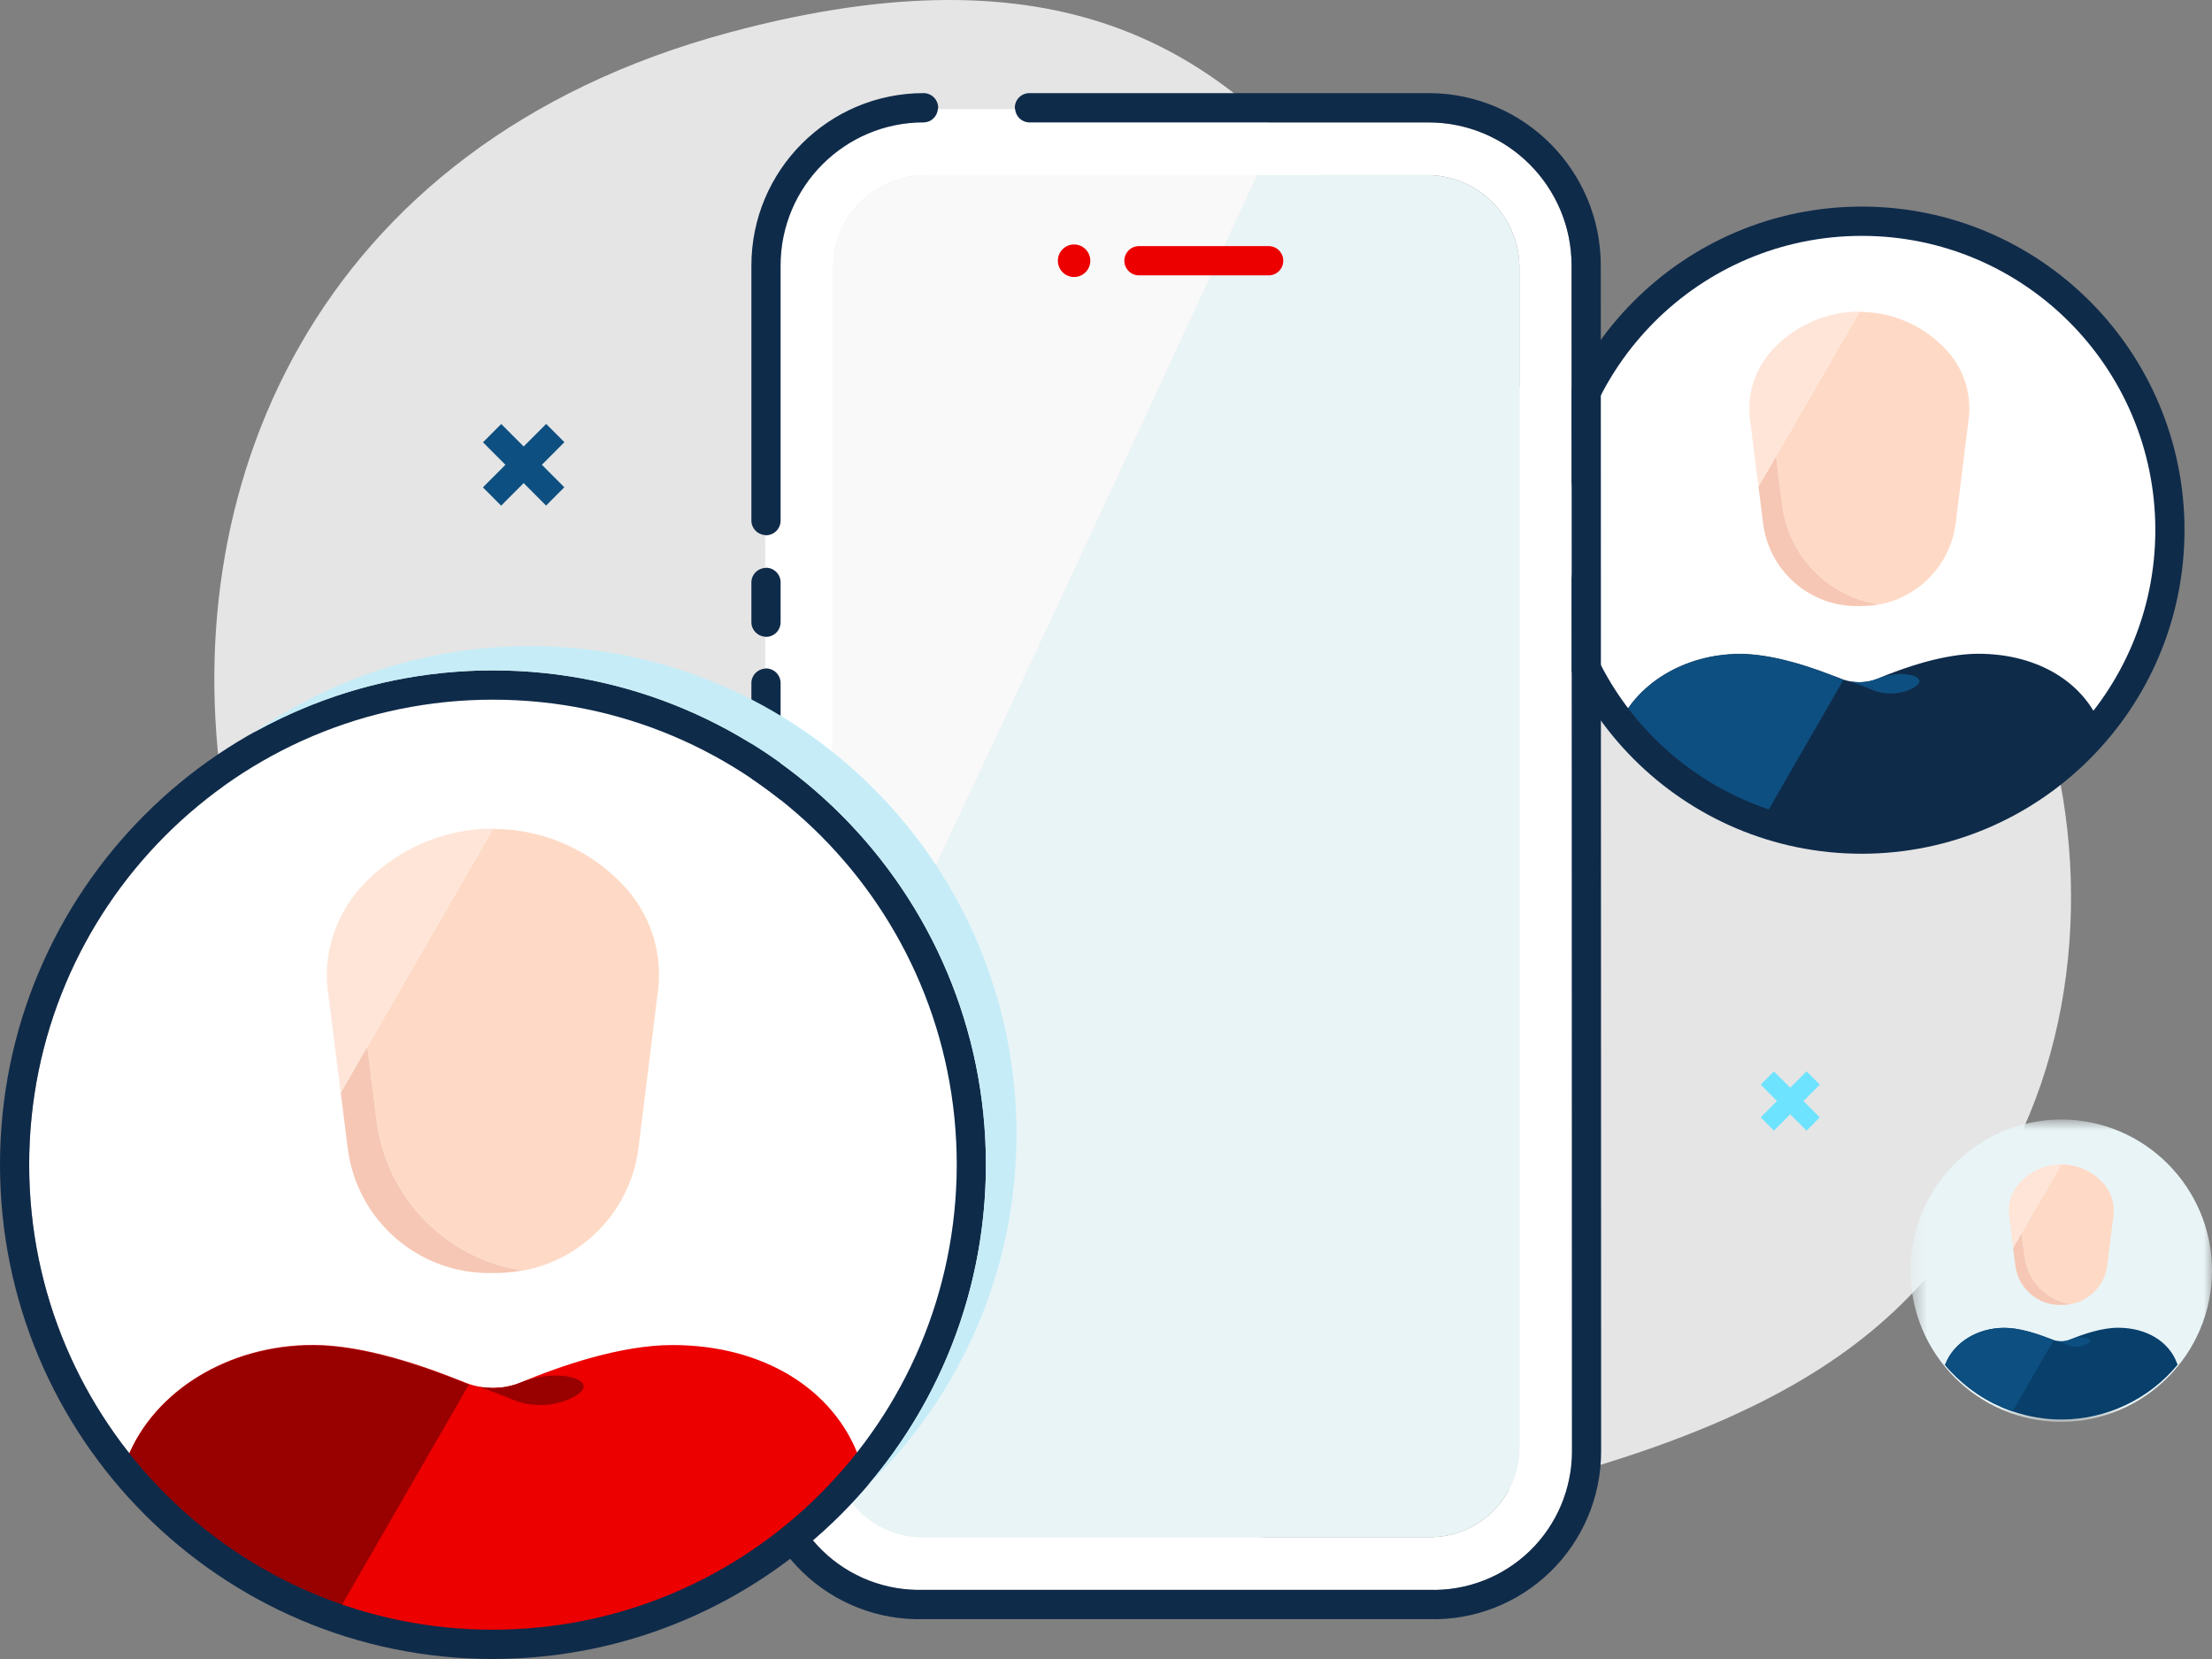<svg width="136" height="102" viewBox="0 0 136 102" fill="none" xmlns="http://www.w3.org/2000/svg">
<rect x="0" y="0" width="136" height="102" fill="#808080" stroke="none"/>
<path fill-rule="evenodd" clip-rule="evenodd" d="M73.173 95.143C109.794 90.299 116.94 81.894 122.588 72.804C133.528 55.199 124.932 25.457 103.187 25.301C81.896 29.394 85.835 -9.025 44.845 1.995C19.162 8.899 10.509 30.372 13.868 49.713C17.227 69.055 35.359 100.144 73.173 95.143Z" fill="#E5E5E5"/>
<path fill-rule="evenodd" clip-rule="evenodd" d="M114.317 13.907C103.883 13.907 95.425 22.389 95.425 32.85C95.425 43.311 103.883 51.792 114.317 51.792C124.745 51.78 133.197 43.305 133.208 32.85C133.208 22.389 124.75 13.907 114.317 13.907Z" fill="white"/>
<path fill-rule="evenodd" clip-rule="evenodd" d="M109.574 31.041C109.964 34.178 112.383 36.675 115.499 37.155C115.111 37.227 114.714 37.264 114.318 37.263C117.303 37.343 119.864 35.144 120.243 32.173L121.014 25.956C121.264 24.404 120.81 22.82 119.778 21.636C118.396 20.07 116.41 19.174 114.325 19.174C114.321 19.174 114.317 19.175 114.313 19.175L109.196 28.042L109.574 31.041Z" fill="#FEDAC6"/>
<path fill-rule="evenodd" clip-rule="evenodd" d="M108.398 32.155C108.762 35.134 111.327 37.345 114.317 37.261H114.318C114.715 37.262 115.111 37.227 115.501 37.155C112.384 36.675 109.964 34.177 109.575 31.04L109.198 28.041L108.124 29.904L107.627 25.938C107.475 24.979 107.591 24.01 107.945 23.131C107.586 24.012 107.465 24.981 107.618 25.938L108.398 32.155Z" fill="#F6C7B4"/>
<path fill-rule="evenodd" clip-rule="evenodd" d="M107.627 25.938L108.123 29.904L109.197 28.042L114.314 19.174L114.324 19.158C112.239 19.161 110.256 20.056 108.871 21.618C108.685 21.832 108.522 22.063 108.374 22.301C108.326 22.377 108.276 22.452 108.232 22.53C108.206 22.578 108.182 22.627 108.156 22.676C108.091 22.806 108.025 22.937 107.97 23.071C107.961 23.09 107.954 23.11 107.945 23.13C107.592 24.011 107.475 24.98 107.627 25.938Z" fill="#FEE5D7"/>
<path fill-rule="evenodd" clip-rule="evenodd" d="M107.93 50.927C107.562 50.799 107.197 50.663 106.838 50.513C107.198 50.663 107.563 50.799 107.93 50.927Z" fill="#EC0000"/>
<path fill-rule="evenodd" clip-rule="evenodd" d="M129.252 44.841C128.225 41.977 125.307 40.195 121.63 40.195C119.545 40.195 117.105 41.027 115.431 41.728C115.257 41.799 115.077 41.851 114.895 41.888C114.881 41.891 114.866 41.893 114.852 41.895C114.702 41.924 114.548 41.936 114.396 41.942C114.301 41.946 114.206 41.94 114.111 41.934C114.058 41.931 114.003 41.927 113.949 41.921C113.692 41.89 113.435 41.828 113.189 41.728C111.485 41.027 109.027 40.191 106.99 40.191C103.57 40.191 100.537 42.034 99.43 44.783L99.346 44.965C99.346 44.966 99.347 44.966 99.348 44.966L99.43 44.787C100.537 42.039 103.57 40.195 106.99 40.195C108.889 40.195 111.148 40.924 112.83 41.59C112.784 41.574 112.736 41.564 112.689 41.548C111.024 40.897 108.834 40.209 106.985 40.209C103.566 40.209 100.532 42.052 99.425 44.801L99.342 44.983C99.787 45.519 100.269 46.02 100.767 46.503C100.793 46.529 100.819 46.556 100.848 46.582C101.069 46.794 101.293 47.001 101.523 47.201C101.604 47.271 101.686 47.34 101.767 47.408C101.973 47.582 102.178 47.755 102.392 47.919C102.531 48.028 102.677 48.131 102.819 48.237C103.066 48.416 103.314 48.592 103.568 48.761C103.807 48.92 104.049 49.077 104.296 49.225C104.415 49.297 104.535 49.363 104.655 49.432C104.905 49.575 105.158 49.715 105.416 49.847C105.521 49.902 105.628 49.956 105.734 50.008C106.047 50.161 106.364 50.309 106.685 50.446C106.737 50.468 106.787 50.492 106.839 50.513C107.197 50.663 107.562 50.799 107.93 50.927C107.971 50.942 108.011 50.959 108.052 50.973L108.055 50.969C110.05 51.651 112.162 52.017 114.318 52.017C120.108 52.017 125.596 49.432 129.292 44.965L129.252 44.841Z" fill="#0F2B4A"/>
<path fill-rule="evenodd" clip-rule="evenodd" d="M115.125 42.421C115.843 42.714 116.647 42.714 117.366 42.421C119.045 41.724 117.104 41.031 115.427 41.733C115.254 41.803 115.076 41.851 114.896 41.888C114.881 41.891 114.866 41.893 114.853 41.896C114.702 41.924 114.548 41.936 114.396 41.942C114.301 41.946 114.206 41.94 114.111 41.935C114.057 41.932 114.003 41.927 113.949 41.921C113.888 41.914 113.826 41.917 113.766 41.906C114.252 42.07 114.709 42.243 115.125 42.421ZM99.341 44.983C99.787 45.52 100.269 46.021 100.767 46.504C100.793 46.53 100.82 46.557 100.848 46.583C101.068 46.795 101.294 47.001 101.523 47.201C101.604 47.271 101.686 47.339 101.767 47.408C101.972 47.582 102.178 47.755 102.391 47.919C102.531 48.028 102.677 48.131 102.819 48.236C103.066 48.416 103.314 48.593 103.568 48.762C103.807 48.921 104.05 49.078 104.296 49.226C104.415 49.297 104.535 49.364 104.655 49.433C104.906 49.576 105.159 49.716 105.417 49.848C105.521 49.902 105.628 49.956 105.734 50.008C106.047 50.162 106.364 50.309 106.685 50.446C106.737 50.468 106.788 50.492 106.839 50.513C107.197 50.663 107.562 50.799 107.93 50.927C107.971 50.942 108.011 50.959 108.052 50.973L108.055 50.969L113.34 41.8L113.185 41.746C113.028 41.681 112.858 41.614 112.689 41.548C111.024 40.897 108.833 40.21 106.985 40.21C103.566 40.21 100.532 42.053 99.426 44.801" fill="#0D4F80"/>
<path fill-rule="evenodd" clip-rule="evenodd" d="M114.47 52.491C103.512 52.491 94.629 43.584 94.629 32.596C94.629 21.608 103.512 12.702 114.469 12.702C125.426 12.702 134.31 21.608 134.31 32.597C134.298 43.579 125.422 52.478 114.47 52.491ZM132.516 32.596C132.516 22.604 124.436 14.502 114.469 14.502C104.503 14.502 96.423 22.604 96.423 32.596C96.423 42.589 104.503 50.691 114.469 50.691C124.431 50.678 132.504 42.584 132.516 32.596Z" fill="#0F2B4A"/>
<mask id="mask0" mask-type="alpha" maskUnits="userSpaceOnUse" x="117" y="68" width="19" height="20">
<path d="M117.464 68.833H136V87.419H117.464V68.833Z" fill="white"/>
</mask>
<g mask="url(#mask0)">
<path fill-rule="evenodd" clip-rule="evenodd" d="M126.732 68.833C121.622 68.833 117.465 73.001 117.465 78.126C117.465 83.249 121.622 87.419 126.732 87.419C131.837 87.413 135.994 83.245 136 78.126C136 73.001 131.843 68.833 126.732 68.833Z" fill="#E9F4F7"/>
</g>
<path fill-rule="evenodd" clip-rule="evenodd" d="M124.469 77.261C124.654 78.76 125.81 79.951 127.298 80.18C127.111 80.215 126.923 80.232 126.733 80.231C128.158 80.27 129.381 79.22 129.561 77.803L129.93 74.835C130.049 74.094 129.833 73.337 129.339 72.772C128.68 72.025 127.731 71.597 126.735 71.597H126.731L124.288 75.83L124.469 77.261Z" fill="#FEDAC6"/>
<path fill-rule="evenodd" clip-rule="evenodd" d="M123.907 77.794C124.082 79.215 125.305 80.272 126.734 80.231C126.923 80.233 127.113 80.215 127.298 80.18C125.811 79.951 124.655 78.759 124.47 77.261L124.289 75.83L123.776 76.718L123.539 74.826C123.468 74.368 123.522 73.906 123.691 73.485C123.519 73.906 123.463 74.37 123.535 74.826L123.907 77.794Z" fill="#F6C7B4"/>
<path fill-rule="evenodd" clip-rule="evenodd" d="M123.539 74.826L123.775 76.719L124.288 75.83L126.731 71.597L126.735 71.589C125.741 71.591 124.794 72.018 124.133 72.763C124.043 72.866 123.966 72.976 123.895 73.089C123.873 73.126 123.849 73.161 123.828 73.199C123.815 73.221 123.804 73.245 123.792 73.268C123.76 73.33 123.728 73.393 123.702 73.457C123.698 73.466 123.694 73.477 123.69 73.486C123.522 73.906 123.467 74.368 123.539 74.826Z" fill="#FEE5D7"/>
<path fill-rule="evenodd" clip-rule="evenodd" d="M133.862 83.85C133.373 82.482 131.978 81.633 130.224 81.633C129.229 81.633 128.064 82.029 127.264 82.364C127.182 82.397 127.097 82.422 127.012 82.439C127.011 82.439 127.01 82.44 127.009 82.44C127.002 82.441 126.995 82.442 126.988 82.443C126.916 82.457 126.843 82.463 126.77 82.466C126.725 82.468 126.68 82.465 126.635 82.462C126.609 82.461 126.582 82.459 126.557 82.456C126.434 82.441 126.312 82.412 126.195 82.364C126.141 82.342 126.076 82.319 126.021 82.297C125.999 82.29 125.977 82.285 125.955 82.278C125.16 81.967 124.115 81.639 123.233 81.639C121.6 81.639 120.152 82.518 119.624 83.831L119.586 83.912L119.584 83.918C119.796 84.174 120.026 84.413 120.263 84.643C120.277 84.656 120.29 84.669 120.302 84.682C120.408 84.783 120.515 84.881 120.626 84.976C120.664 85.01 120.703 85.042 120.742 85.075C120.839 85.158 120.937 85.241 121.04 85.319C121.106 85.371 121.175 85.42 121.244 85.471C121.362 85.557 121.48 85.641 121.601 85.721C121.716 85.797 121.831 85.872 121.949 85.943C122.005 85.976 122.063 86.009 122.12 86.041C122.24 86.11 122.361 86.177 122.483 86.24C122.534 86.266 122.584 86.291 122.635 86.316C122.785 86.39 122.936 86.459 123.088 86.525C123.114 86.536 123.137 86.547 123.163 86.557C123.334 86.628 123.507 86.693 123.684 86.755C123.704 86.762 123.722 86.77 123.743 86.777L123.744 86.775C124.696 87.1 125.704 87.276 126.735 87.276C129.497 87.276 132.117 86.041 133.882 83.909L133.862 83.85Z" fill="#083F6B"/>
<path fill-rule="evenodd" clip-rule="evenodd" d="M127.262 82.366C127.18 82.4 127.094 82.423 127.008 82.44C127.001 82.442 126.994 82.443 126.988 82.444C126.916 82.458 126.843 82.463 126.77 82.466C126.724 82.468 126.679 82.465 126.634 82.463C126.608 82.461 126.582 82.459 126.557 82.456C126.528 82.453 126.498 82.454 126.469 82.449C126.701 82.527 126.919 82.61 127.117 82.695C127.461 82.834 127.845 82.834 128.188 82.695C128.988 82.362 128.063 82.032 127.262 82.366ZM125.955 82.278C125.16 81.967 124.114 81.639 123.233 81.639C121.6 81.639 120.152 82.519 119.623 83.83L119.585 83.911L119.583 83.917C119.795 84.174 120.026 84.412 120.263 84.644C120.277 84.656 120.289 84.669 120.302 84.682C120.408 84.783 120.515 84.881 120.625 84.977C120.663 85.01 120.702 85.043 120.742 85.075C120.839 85.158 120.937 85.241 121.039 85.32C121.106 85.372 121.175 85.421 121.243 85.471C121.362 85.557 121.48 85.641 121.601 85.721C121.716 85.797 121.83 85.872 121.948 85.943C122.005 85.977 122.063 86.009 122.119 86.042C122.239 86.11 122.361 86.177 122.483 86.24C122.533 86.266 122.584 86.292 122.635 86.317C122.784 86.39 122.936 86.46 123.089 86.525C123.113 86.536 123.137 86.547 123.162 86.557C123.334 86.629 123.507 86.694 123.684 86.755C123.703 86.762 123.722 86.77 123.742 86.777L123.743 86.775L126.266 82.398L126.192 82.372C126.116 82.341 126.036 82.31 125.955 82.278Z" fill="#0D4F80"/>
<path fill-rule="evenodd" clip-rule="evenodd" d="M51.224 66.373V16.462C51.224 13.316 53.765 10.767 56.898 10.767H77.294H87.743C90.874 10.767 93.412 13.31 93.417 16.452V89.074C93.396 90.555 92.784 91.964 91.715 92.986C90.648 94.008 89.217 94.557 87.743 94.51H56.898C55.425 94.557 53.993 94.008 52.926 92.986C51.859 91.964 51.245 90.555 51.224 89.074V66.373ZM47.994 41.998V89.238C47.993 91.54 48.923 93.744 50.575 95.348C52.226 96.952 54.457 97.819 56.785 97.749L87.885 97.75C90.185 97.819 92.415 96.952 94.067 95.348C95.718 93.744 96.649 91.54 96.648 89.238L96.627 16.319C96.621 11.473 92.701 7.541 87.857 7.525H63.292C62.828 7.525 62.459 7.167 62.413 6.712H57.664C57.618 7.167 57.25 7.525 56.786 7.525C51.932 7.531 47.999 11.465 47.994 16.318V32.008C47.994 32.505 47.591 32.908 47.096 32.908C47.079 32.908 47.063 32.899 47.045 32.898V34.917C47.063 34.916 47.079 34.907 47.096 34.907C47.591 34.907 47.994 35.31 47.994 35.807V38.256C47.994 38.753 47.591 39.157 47.096 39.157C47.079 39.157 47.063 39.147 47.045 39.145V41.108C47.063 41.107 47.079 41.098 47.096 41.098C47.591 41.098 47.994 41.501 47.994 41.998Z" fill="white"/>
<path fill-rule="evenodd" clip-rule="evenodd" d="M56.898 94.51H87.743C89.216 94.557 90.648 94.009 91.715 92.986C92.783 91.964 93.395 90.555 93.417 89.074V16.452C93.412 13.31 90.872 10.767 87.743 10.767H77.294C64.549 38.382 55.862 56.911 51.224 66.373V89.074C51.245 90.555 51.858 91.964 52.926 92.986C53.993 94.009 55.423 94.557 56.898 94.51Z" fill="#E9F4F7"/>
<path fill-rule="evenodd" clip-rule="evenodd" d="M56.898 10.767C53.764 10.767 51.224 13.316 51.224 16.462V66.373C55.862 56.911 64.549 38.382 77.294 10.767H56.898Z" fill="#F9F9F9"/>
<path fill-rule="evenodd" clip-rule="evenodd" d="M98.421 16.318C98.414 10.479 93.693 5.743 87.859 5.725H63.291C62.796 5.725 62.394 6.127 62.394 6.625C62.394 6.656 62.409 6.682 62.412 6.712C62.458 7.166 62.827 7.525 63.291 7.525H87.856C92.7 7.541 96.62 11.473 96.626 16.319L96.647 89.238C96.648 91.54 95.717 93.743 94.066 95.348C92.415 96.951 90.184 97.819 87.883 97.75L56.784 97.749C54.456 97.819 52.225 96.951 50.574 95.348C48.923 93.743 47.992 91.54 47.993 89.238V41.998C47.993 41.501 47.591 41.098 47.096 41.098C47.078 41.098 47.062 41.107 47.044 41.108C46.573 41.137 46.198 41.519 46.198 41.998V89.237C46.197 92.027 47.325 94.698 49.326 96.641C51.325 98.584 54.026 99.633 56.812 99.549H87.856C90.614 99.633 93.315 98.584 95.315 96.641C97.315 94.698 98.443 92.027 98.442 89.237L98.421 16.318ZM47.993 32.008V16.319C47.998 11.465 51.931 7.53 56.785 7.525C57.249 7.524 57.617 7.166 57.663 6.713C57.667 6.682 57.682 6.655 57.682 6.624C57.681 6.127 57.278 5.725 56.782 5.725C50.94 5.731 46.204 10.469 46.198 16.318V32.008C46.198 32.487 46.573 32.869 47.044 32.898C47.062 32.899 47.078 32.908 47.096 32.908C47.591 32.908 47.993 32.505 47.993 32.008Z" fill="#0F2B4A"/>
<path fill-rule="evenodd" clip-rule="evenodd" d="M47.993 38.256V35.807C47.993 35.31 47.591 34.907 47.096 34.907C47.078 34.907 47.062 34.917 47.044 34.918C46.573 34.946 46.198 35.329 46.198 35.807V38.256C46.198 38.735 46.573 39.117 47.044 39.146C47.062 39.147 47.078 39.156 47.096 39.156C47.591 39.156 47.993 38.753 47.993 38.256Z" fill="#0F2B4A"/>
<path fill-rule="evenodd" clip-rule="evenodd" d="M70.026 16.931H78.002C78.497 16.931 78.899 16.528 78.899 16.031C78.899 15.534 78.497 15.131 78.002 15.131H70.026C69.53 15.131 69.129 15.534 69.129 16.031C69.129 16.528 69.53 16.931 70.026 16.931ZM66.037 17.031C66.589 17.031 67.035 16.583 67.035 16.031C67.035 15.479 66.589 15.031 66.037 15.031C65.487 15.031 65.04 15.479 65.04 16.031C65.04 16.583 65.487 17.031 66.037 17.031Z" fill="#EC0000"/>
<path fill-rule="evenodd" clip-rule="evenodd" d="M34.695 29.959L33.574 31.084L32.195 29.701L30.812 31.089L29.691 29.965L31.075 28.576L29.696 27.193L30.817 26.069L32.196 27.452L33.58 26.064L34.701 27.187L33.316 28.575L34.695 29.959Z" fill="#0D4F80"/>
<path fill-rule="evenodd" clip-rule="evenodd" d="M111.885 68.7L111.073 69.515L110.07 68.51L109.066 69.516L108.251 68.699L109.254 67.693L108.251 66.686L109.066 65.87L110.068 66.876L111.072 65.87L111.886 66.687L110.882 67.694L111.885 68.7Z" fill="#6EE3FF"/>
<path fill-rule="evenodd" clip-rule="evenodd" d="M30.309 43.018C14.56 43.018 1.793 55.818 1.793 71.609C1.793 87.398 14.56 100.199 30.308 100.199C46.049 100.181 58.806 87.391 58.824 71.609C58.824 55.818 46.057 43.018 30.309 43.018Z" fill="white"/>
<path fill-rule="evenodd" clip-rule="evenodd" d="M23.152 68.877C23.741 73.613 27.393 77.382 32.096 78.107C31.508 78.215 30.91 78.269 30.312 78.267C34.818 78.39 38.684 75.069 39.255 70.586L40.419 61.203C40.795 58.859 40.111 56.469 38.553 54.681C36.466 52.318 33.47 50.965 30.322 50.965C30.316 50.965 30.31 50.966 30.304 50.966L22.582 64.35L23.152 68.877Z" fill="#FEDAC6"/>
<path fill-rule="evenodd" clip-rule="evenodd" d="M21.374 70.56C21.924 75.056 25.794 78.394 30.31 78.268H30.311C30.909 78.269 31.507 78.215 32.096 78.107C27.392 77.382 23.74 73.613 23.151 68.877L22.581 64.35L20.96 67.162L20.211 61.176C19.982 59.729 20.158 58.266 20.692 56.938C20.148 58.269 19.966 59.732 20.197 61.176L21.374 70.56Z" fill="#F6C7B4"/>
<path fill-rule="evenodd" clip-rule="evenodd" d="M20.212 61.176L20.961 67.162L22.582 64.35L30.304 50.966L30.319 50.942C27.173 50.947 24.179 52.298 22.09 54.654C21.807 54.978 21.563 55.327 21.339 55.686C21.268 55.8 21.191 55.913 21.126 56.032C21.085 56.105 21.05 56.178 21.012 56.253C20.91 56.449 20.813 56.646 20.729 56.849C20.717 56.879 20.705 56.908 20.693 56.939C20.159 58.266 19.983 59.73 20.212 61.176Z" fill="#FEE5D7"/>
<path fill-rule="evenodd" clip-rule="evenodd" d="M20.669 98.894C20.114 98.701 19.564 98.495 19.023 98.269C19.565 98.496 20.115 98.7 20.669 98.894Z" fill="#EC0000"/>
<path fill-rule="evenodd" clip-rule="evenodd" d="M19.242 82.716C22.033 82.716 25.338 83.754 27.851 84.738C27.921 84.76 27.994 84.777 28.066 84.801C25.526 83.796 22.117 82.696 19.249 82.696C14.089 82.696 9.51 85.478 7.839 89.626L7.714 89.897L7.712 89.901C7.713 89.903 7.713 89.903 7.714 89.903L7.833 89.647C9.503 85.498 14.082 82.716 19.242 82.716Z" fill="#990000"/>
<path fill-rule="evenodd" clip-rule="evenodd" d="M52.852 89.708C51.301 85.384 46.896 82.697 41.348 82.697C38.2 82.697 34.516 83.95 31.989 85.009C31.728 85.116 31.457 85.195 31.183 85.25C31.161 85.255 31.139 85.258 31.117 85.262C30.891 85.305 30.658 85.323 30.428 85.332C30.284 85.338 30.142 85.329 29.998 85.32C29.916 85.316 29.836 85.31 29.754 85.3C29.363 85.253 28.978 85.16 28.608 85.009C26.034 83.95 22.324 82.689 19.25 82.689C14.089 82.689 9.51 85.471 7.839 89.621L7.712 89.895C7.712 89.896 7.713 89.897 7.714 89.898L7.839 89.627C9.51 85.478 14.089 82.697 19.25 82.697C22.117 82.697 25.526 83.796 28.066 84.801C27.994 84.777 27.922 84.761 27.851 84.738C25.338 83.754 22.033 82.716 19.242 82.716C14.082 82.716 9.503 85.498 7.833 89.647L7.714 89.904L7.705 89.922C8.379 90.731 9.104 91.488 9.856 92.216C9.897 92.256 9.937 92.297 9.978 92.337C10.312 92.657 10.652 92.968 10.998 93.271C11.12 93.376 11.242 93.479 11.365 93.583C11.676 93.844 11.987 94.105 12.307 94.354C12.52 94.519 12.739 94.674 12.955 94.833C13.326 95.105 13.701 95.37 14.085 95.624C14.447 95.865 14.811 96.103 15.184 96.326C15.362 96.434 15.545 96.535 15.726 96.638C16.105 96.855 16.486 97.065 16.874 97.265C17.033 97.347 17.193 97.428 17.354 97.507C17.826 97.739 18.304 97.96 18.789 98.167C18.867 98.2 18.943 98.236 19.021 98.269C19.563 98.494 20.114 98.701 20.669 98.894C20.731 98.915 20.791 98.942 20.853 98.963L20.857 98.957C23.87 99.987 27.057 100.54 30.312 100.54C39.049 100.54 47.333 96.639 52.913 89.895L52.852 89.708Z" fill="#EC0000"/>
<path fill-rule="evenodd" clip-rule="evenodd" d="M31.983 85.015C31.724 85.122 31.455 85.194 31.182 85.249C31.161 85.254 31.138 85.257 31.117 85.261C30.89 85.305 30.659 85.322 30.427 85.332C30.285 85.338 30.141 85.328 29.999 85.32C29.917 85.315 29.836 85.309 29.755 85.3C29.662 85.289 29.568 85.293 29.476 85.276C30.212 85.525 30.9 85.787 31.529 86.055C32.613 86.497 33.827 86.497 34.912 86.055C37.446 85.002 34.516 83.956 31.983 85.015ZM27.851 84.737C25.338 83.754 22.033 82.716 19.242 82.716C14.082 82.716 9.504 85.498 7.833 89.647L7.714 89.904L7.705 89.922C8.379 90.731 9.104 91.489 9.856 92.217C9.897 92.257 9.937 92.297 9.978 92.337C10.312 92.656 10.652 92.967 10.999 93.27C11.12 93.375 11.242 93.478 11.365 93.582C11.676 93.844 11.987 94.105 12.307 94.353C12.52 94.519 12.739 94.674 12.956 94.833C13.327 95.105 13.702 95.37 14.085 95.624C14.448 95.865 14.811 96.102 15.184 96.325C15.363 96.433 15.545 96.534 15.726 96.637C16.105 96.854 16.487 97.065 16.874 97.264C17.033 97.346 17.194 97.428 17.354 97.507C17.826 97.74 18.304 97.961 18.789 98.167C18.867 98.2 18.943 98.237 19.022 98.269C19.563 98.494 20.114 98.7 20.669 98.894C20.731 98.915 20.791 98.943 20.853 98.964L20.857 98.957L28.835 85.116L28.601 85.035C28.363 84.938 28.107 84.838 27.851 84.737Z" fill="#990000"/>
<path fill-rule="evenodd" clip-rule="evenodd" d="M30.308 100.199C14.56 100.199 1.794 87.398 1.794 71.608C1.794 55.817 14.56 43.017 30.309 43.017C46.057 43.017 58.824 55.817 58.824 71.608C58.806 87.39 46.049 100.181 30.308 100.199ZM30.309 41.217C13.569 41.217 0 54.823 0 71.608C0 88.394 13.569 102 30.31 102C47.04 101.981 60.599 88.385 60.617 71.609C60.617 54.823 47.048 41.217 30.309 41.217Z" fill="#0F2B4A"/>
<path fill-rule="evenodd" clip-rule="evenodd" d="M62.498 69.733C62.498 53.159 49.108 39.723 32.588 39.723C26.281 39.723 20.433 41.687 15.61 45.031C19.964 42.604 24.974 41.217 30.31 41.217C47.049 41.217 60.618 54.824 60.618 71.609C60.61 79.139 57.867 86.025 53.341 91.332C58.984 85.875 62.498 78.217 62.498 69.733Z" fill="#C6EDF7"/>
</svg>
